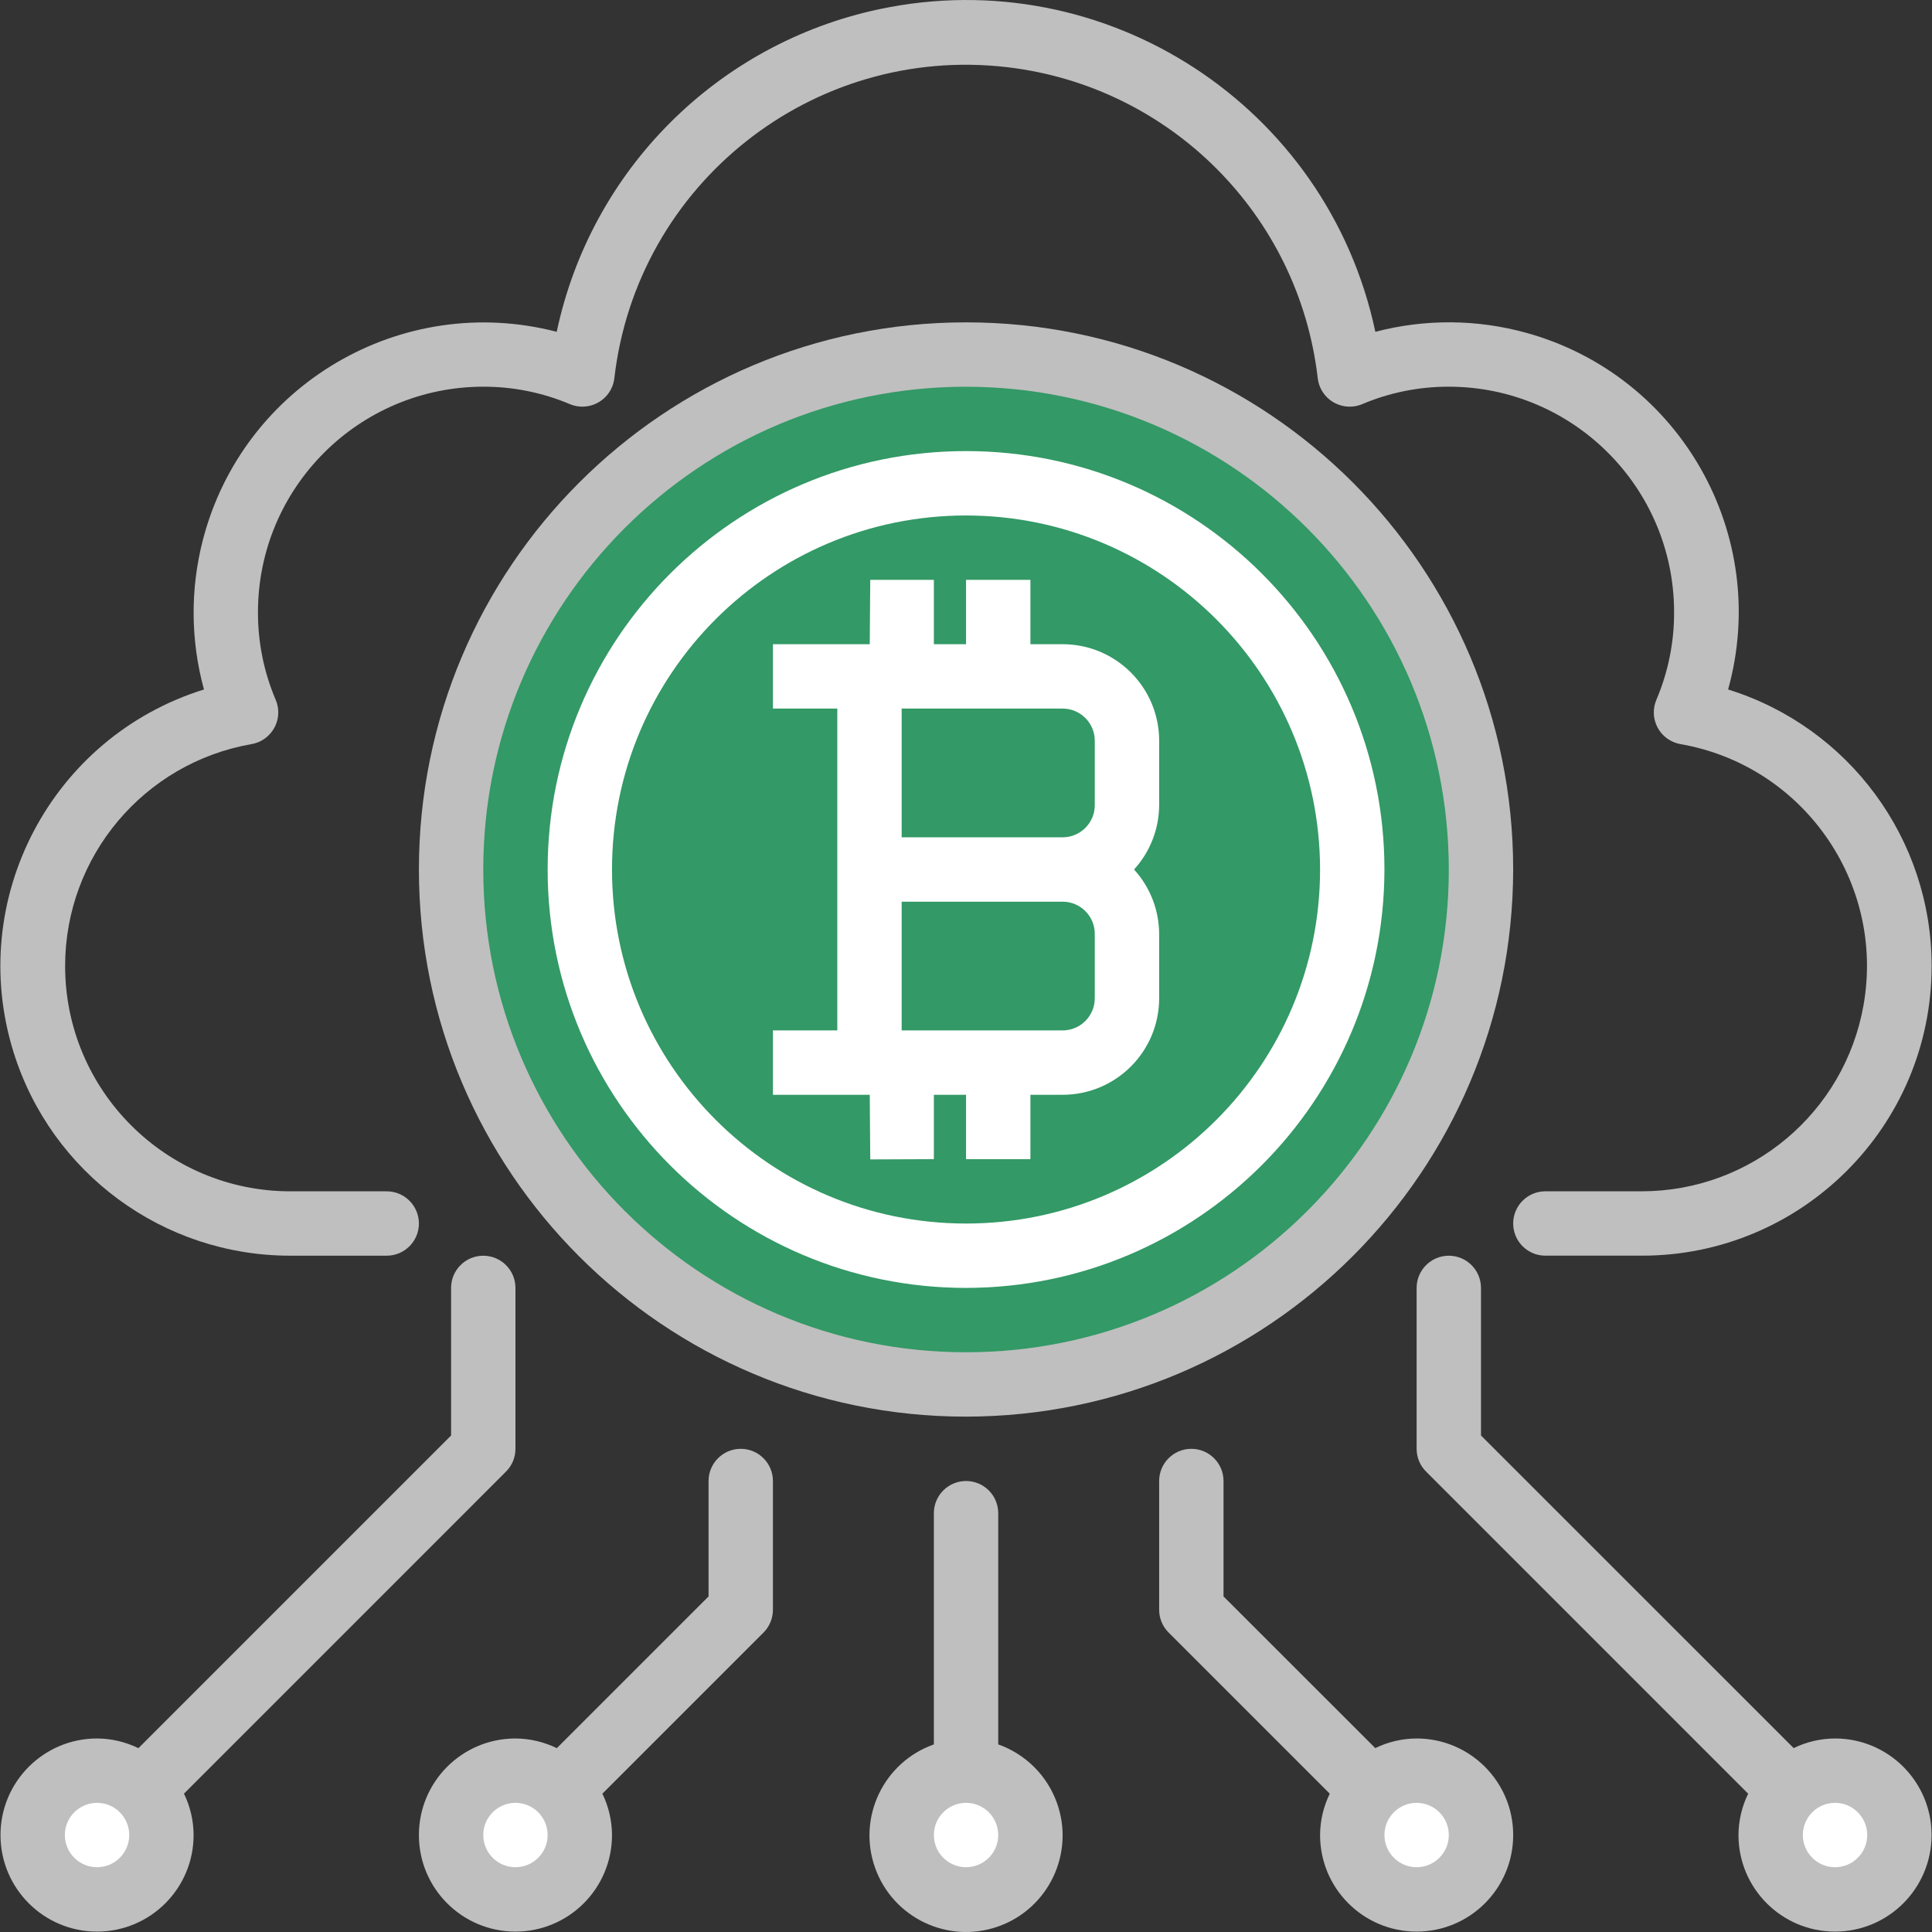 <svg width="120" height="120" viewBox="0 0 120 120" fill="none" xmlns="http://www.w3.org/2000/svg">
<rect x="0" y="0" width="120" height="120" fill="#333333" stroke="none"/>
<g clip-path="url(#clip0)">
<path d="M60.002 22.021C42.337 22.021 28.018 36.341 28.018 54.006C28.018 71.671 42.337 85.991 60.002 85.991C77.668 85.991 91.987 71.671 91.987 54.006C91.987 36.341 77.666 22.021 60.002 22.021ZM60.002 77.995C46.755 77.995 36.014 67.254 36.014 54.006C36.014 40.758 46.755 30.017 60.002 30.017C73.25 30.017 83.991 40.758 83.991 54.006C83.991 67.254 73.25 77.995 60.002 77.995Z" fill="#339966"/>
<path d="M60.003 30.017C46.755 30.017 36.014 40.758 36.014 54.006C36.014 67.254 46.755 77.995 60.003 77.995C73.251 77.995 83.991 67.254 83.991 54.006C83.991 40.758 73.25 30.017 60.003 30.017ZM69.998 50.008C69.998 52.217 68.209 54.006 66 54.006C68.209 54.006 69.998 55.795 69.998 58.004V62.002C69.998 64.211 68.209 66 66 66H62.002H56.004L56.054 71.997L56.004 66H54.005V42.012H56.004L56.054 36.015L56.004 42.012H62.002H66C68.209 42.012 69.998 43.801 69.998 46.01V50.008H69.998Z" fill="#339966"/>
<path d="M66 42.012H54.005V54.006H66C68.209 54.006 69.998 52.217 69.998 50.008V46.01C69.998 43.801 68.207 42.012 66 42.012Z" fill="#339966"/>
<path d="M54.005 66H66C68.209 66 69.998 64.211 69.998 62.002V58.004C69.998 55.795 68.208 54.006 66 54.006H54.005V66Z" fill="#339966"/>
<path d="M60.011 117.983C62.218 117.983 64.008 116.193 64.008 113.985C64.008 111.777 62.218 109.987 60.011 109.987C57.802 109.987 56.013 111.777 56.013 113.985C56.013 116.193 57.802 117.983 60.011 117.983Z" fill="white"/>
<path d="M87.997 117.983C90.205 117.983 91.995 116.193 91.995 113.985C91.995 111.777 90.205 109.987 87.997 109.987C85.789 109.987 83.999 111.777 83.999 113.985C83.999 116.193 85.789 117.983 87.997 117.983Z" fill="white"/>
<path d="M113.985 117.983C116.193 117.983 117.983 116.193 117.983 113.985C117.983 111.777 116.193 109.987 113.985 109.987C111.777 109.987 109.987 111.777 109.987 113.985C109.987 116.193 111.777 117.983 113.985 117.983Z" fill="white"/>
<path d="M32.024 117.983C34.232 117.983 36.022 116.193 36.022 113.985C36.022 111.777 34.232 109.987 32.024 109.987C29.816 109.987 28.026 111.777 28.026 113.985C28.026 116.193 29.816 117.983 32.024 117.983Z" fill="white"/>
<path d="M6.036 117.983C8.244 117.983 10.034 116.193 10.034 113.985C10.034 111.777 8.244 109.987 6.036 109.987C3.828 109.987 2.038 111.777 2.038 113.985C2.038 116.193 3.828 117.983 6.036 117.983Z" fill="white"/>
<path d="M60.003 79.994C45.649 79.994 34.015 68.359 34.015 54.006C34.015 39.653 45.649 28.018 60.003 28.018C74.356 28.018 85.99 39.653 85.99 54.006C85.972 68.351 74.348 79.976 60.003 79.994ZM60.003 32.017C47.858 32.017 38.013 41.862 38.013 54.006C38.013 66.15 47.858 75.996 60.003 75.996C72.147 75.996 81.992 66.15 81.992 54.006C81.976 41.866 72.141 32.03 60.003 32.017Z" fill="white"/>
<path d="M71.997 46.01C71.997 42.697 69.312 40.013 65.999 40.013H64.001V36.015H60.002V40.013H58.004V36.015H54.053L54.022 40.013H48.008V44.011H52.006V64.001H48.008V67.999H54.022L54.053 72.013L58.004 71.997V67.999H60.002V71.997H64.001V67.999H65.999C69.312 67.999 71.997 65.314 71.997 62.002V58.004C71.991 56.525 71.435 55.099 70.438 54.006C71.435 52.913 71.991 51.487 71.997 50.008V46.01ZM56.004 44.011H65.999C67.103 44.011 67.999 44.906 67.999 46.01V50.008C67.999 51.111 67.103 52.007 65.999 52.007H56.004V44.011ZM67.999 62.002C67.999 63.106 67.103 64.001 66 64.001H56.004V56.005H65.999C67.103 56.005 67.999 56.901 67.999 58.004V62.002H67.999Z" fill="white"/>
<path d="M60.002 87.99C41.233 87.99 26.019 72.775 26.019 54.006C26.019 35.237 41.233 20.022 60.002 20.022C78.772 20.022 93.986 35.237 93.986 54.006C93.964 72.765 78.761 87.968 60.002 87.99ZM60.002 24.02C43.442 24.02 30.017 37.446 30.017 54.006C30.017 70.566 43.442 83.992 60.002 83.992C76.563 83.992 89.988 70.566 89.988 54.006C89.968 37.452 76.555 24.038 60.002 24.02Z" fill="#BFBFBF"/>
<path d="M62.002 108.348V93.987C62.002 92.883 61.106 91.988 60.003 91.988C58.899 91.988 58.004 92.883 58.004 93.987V108.348C54.881 109.452 53.244 112.878 54.349 116.001C55.453 119.123 58.879 120.76 62.002 119.655C65.124 118.551 66.762 115.125 65.656 112.002C65.052 110.295 63.709 108.952 62.002 108.348ZM60.003 115.976C58.899 115.976 58.004 115.081 58.004 113.977C58.004 112.874 58.899 111.978 60.003 111.978C61.106 111.978 62.002 112.874 62.002 113.977C62.002 115.081 61.106 115.976 60.003 115.976Z" fill="#BFBFBF"/>
<path d="M87.989 107.98C87.098 107.984 86.218 108.188 85.417 108.58L85.405 108.562L75.995 99.157V91.988C75.995 90.885 75.1 89.989 73.996 89.989C72.893 89.989 71.997 90.885 71.997 91.988V99.984C71.997 100.514 72.207 101.024 72.583 101.398L82.578 111.393L82.596 111.405C82.204 112.206 81.996 113.086 81.992 113.977C81.992 117.29 84.677 119.975 87.99 119.975C91.302 119.975 93.987 117.29 93.987 113.977C93.987 110.665 91.3 107.98 87.989 107.98ZM87.989 115.976C86.886 115.976 85.99 115.081 85.99 113.977C85.99 112.874 86.886 111.978 87.989 111.978C89.093 111.978 89.988 112.874 89.988 113.977C89.988 115.081 89.093 115.976 87.989 115.976Z" fill="#BFBFBF"/>
<path d="M113.977 107.98C113.085 107.984 112.206 108.188 111.404 108.58L111.392 108.562L91.987 89.161V79.994C91.987 78.89 91.092 77.995 89.988 77.995C88.885 77.995 87.989 78.89 87.989 79.994V89.989C87.989 90.519 88.199 91.028 88.575 91.402L108.565 111.393L108.583 111.405C108.192 112.206 107.984 113.086 107.98 113.977C107.98 117.29 110.665 119.975 113.977 119.975C117.289 119.975 119.974 117.29 119.974 113.977C119.974 110.665 117.287 107.98 113.977 107.98ZM113.977 115.976C112.873 115.976 111.978 115.081 111.978 113.977C111.978 112.874 112.873 111.978 113.977 111.978C115.08 111.978 115.976 112.874 115.976 113.977C115.976 115.081 115.08 115.976 113.977 115.976Z" fill="#BFBFBF"/>
<path d="M46.009 89.989C44.906 89.989 44.01 90.885 44.01 91.988V99.157L34.6 108.566L34.589 108.584C33.787 108.192 32.907 107.984 32.016 107.98C28.703 107.98 26.019 110.665 26.019 113.978C26.019 117.29 28.703 119.975 32.016 119.975C35.328 119.975 38.013 117.29 38.013 113.978C38.009 113.086 37.805 112.207 37.413 111.405L37.431 111.393L47.426 101.398C47.8 101.022 48.008 100.514 48.008 99.984V91.988C48.008 90.882 47.112 89.989 46.009 89.989ZM32.016 115.976C30.912 115.976 30.017 115.081 30.017 113.977C30.017 112.874 30.912 111.978 32.016 111.978C33.119 111.978 34.015 112.874 34.015 113.977C34.015 115.081 33.119 115.976 32.016 115.976Z" fill="#BFBFBF"/>
<path d="M11.44 111.393L31.43 91.402C31.806 91.028 32.016 90.519 32.016 89.989V79.994C32.016 78.89 31.12 77.995 30.017 77.995C28.913 77.995 28.018 78.89 28.018 79.994V89.161L8.613 108.566L8.601 108.584C7.799 108.192 6.92 107.984 6.028 107.98C2.716 107.98 0.031 110.665 0.031 113.978C0.031 117.29 2.716 119.975 6.028 119.975C9.341 119.975 12.025 117.29 12.025 113.978C12.021 113.086 11.818 112.207 11.426 111.405L11.44 111.393ZM6.028 115.976C4.925 115.976 4.029 115.081 4.029 113.977C4.029 112.874 4.925 111.978 6.028 111.978C7.131 111.978 8.027 112.874 8.027 113.977C8.027 115.081 7.131 115.976 6.028 115.976Z" fill="#BFBFBF"/>
<path d="M107.336 42.825C109.995 33.252 104.389 23.335 94.816 20.676C91.748 19.824 88.507 19.8 85.426 20.61C82.452 6.569 68.66 -2.405 54.619 0.57C44.564 2.699 36.708 10.555 34.579 20.61C24.945 18.107 15.108 23.888 12.605 33.52C11.812 36.575 11.834 39.783 12.669 42.825C3.182 45.778 -2.114 55.865 0.841 65.351C3.184 72.871 10.146 77.995 18.023 77.993H24.02C25.123 77.993 26.019 77.097 26.019 75.994C26.019 74.89 25.123 73.995 24.02 73.995H18.022C10.294 73.987 4.037 67.714 4.045 59.985C4.053 53.194 8.935 47.389 15.623 46.218C16.711 46.03 17.441 44.996 17.255 43.909C17.229 43.755 17.185 43.607 17.123 43.463C16.389 41.74 16.015 39.885 16.023 38.012C16.031 30.287 22.293 24.026 30.017 24.018C31.864 24.015 33.695 24.382 35.396 25.102C36.413 25.53 37.585 25.054 38.015 24.037C38.089 23.86 38.137 23.675 38.159 23.485C39.556 11.421 50.467 2.773 62.531 4.17C72.672 5.344 80.67 13.344 81.846 23.485C81.97 24.582 82.959 25.37 84.057 25.246C84.246 25.224 84.432 25.176 84.608 25.102C86.309 24.382 88.141 24.015 89.988 24.018C97.712 24.026 103.973 30.288 103.981 38.012C103.989 39.885 103.615 41.74 102.882 43.463C102.448 44.479 102.919 45.652 103.935 46.086C104.077 46.146 104.227 46.192 104.381 46.218C111.993 47.551 117.083 54.804 115.75 62.416C114.578 69.105 108.773 73.986 101.982 73.994H95.985C94.881 73.994 93.986 74.89 93.986 75.993C93.986 77.097 94.881 77.992 95.985 77.992H101.982C111.919 77.995 119.975 69.942 119.977 60.005C119.98 52.129 114.856 45.166 107.336 42.825Z" fill="#BFBFBF"/>
</g>
<defs>
<clipPath id="clip0">
<rect width="120" height="120" fill="white"/>
</clipPath>
</defs>
</svg>
